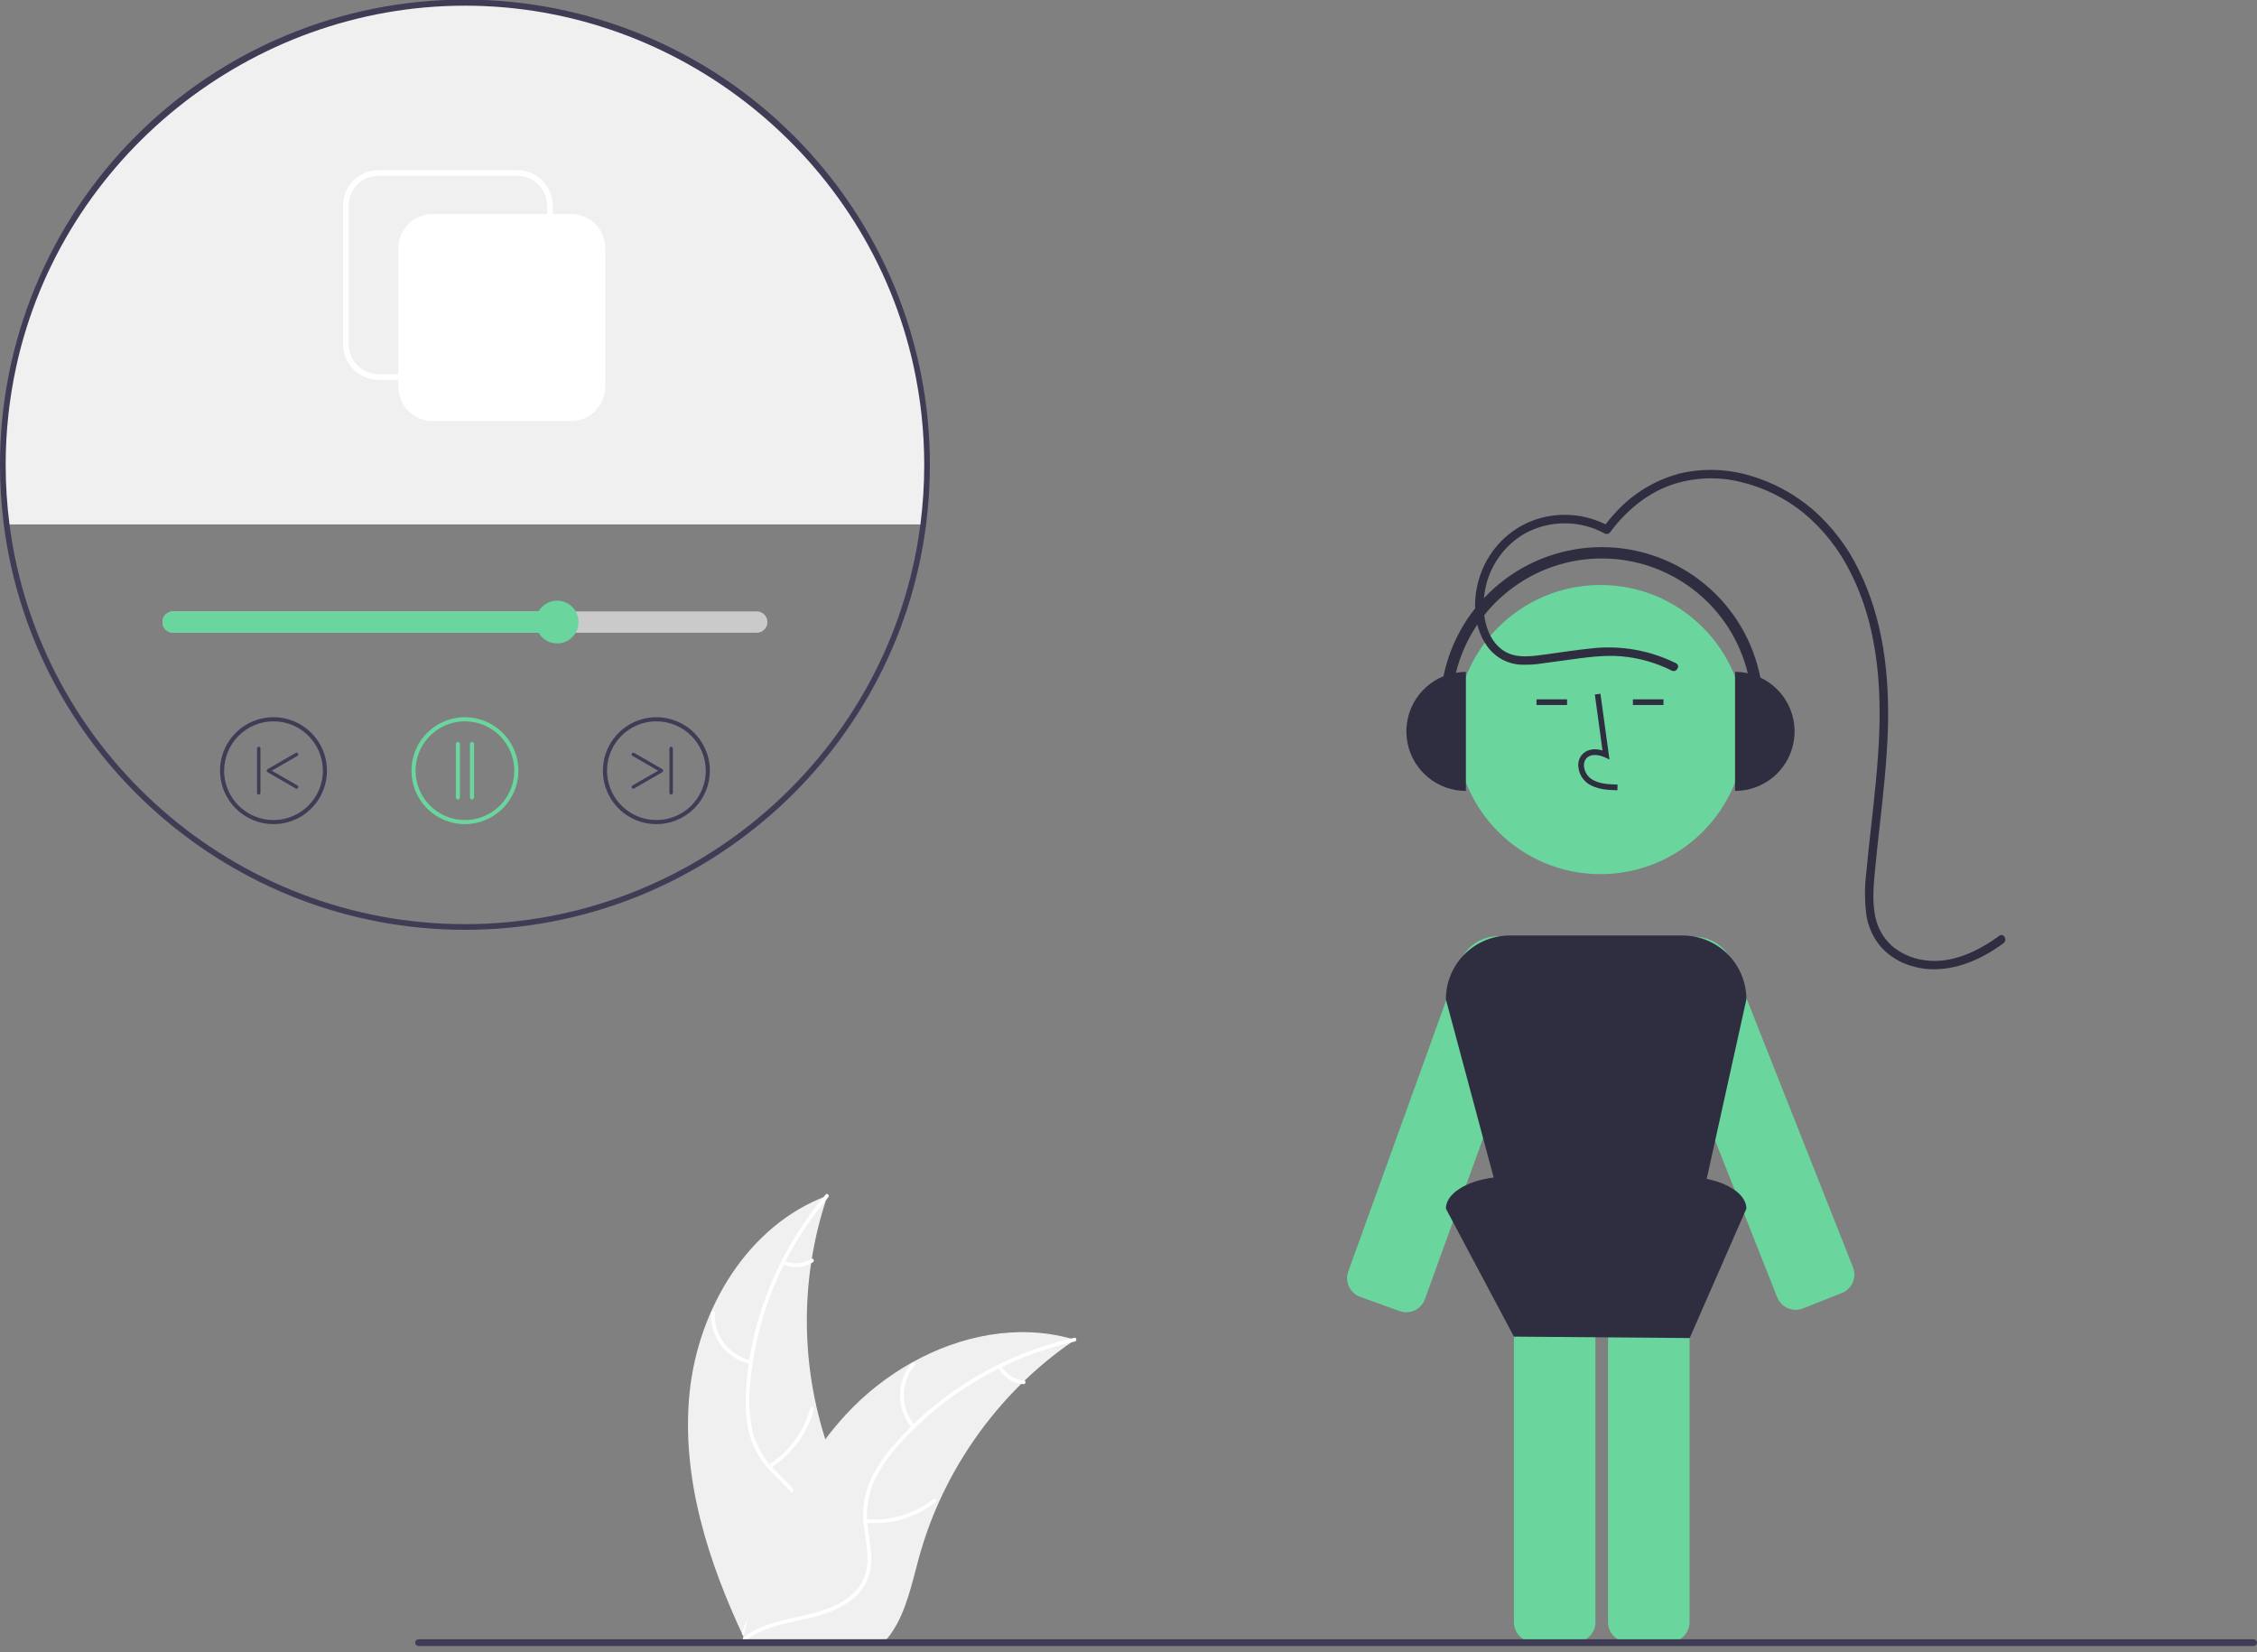 <svg width="209" height="153" viewBox="0 0 209 153" fill="none" xmlns="http://www.w3.org/2000/svg">
<rect x="0" y="0" width="209" height="153" fill="#808080" stroke="none"/>
<g clip-path="url(#clip0_1_1050)">
<path d="M63.853 129.002C64.635 121.206 69.269 113.433 76.622 110.727C73.889 118.797 74.099 127.574 77.214 135.505C78.427 138.559 80.093 141.829 79.096 144.96C78.475 146.909 76.879 148.426 75.079 149.394C73.277 150.361 71.264 150.85 69.277 151.33L68.891 151.664C65.549 144.578 63.071 136.799 63.853 129.002Z" fill="#F0F0F0"/>
<path d="M76.7 110.872C72.498 115.812 69.959 121.95 69.445 128.415C69.309 129.805 69.393 131.207 69.695 132.571C70.031 133.89 70.714 135.094 71.674 136.059C72.55 136.978 73.553 137.815 74.191 138.93C74.509 139.506 74.702 140.142 74.757 140.798C74.812 141.453 74.727 142.113 74.51 142.733C74.007 144.293 72.974 145.58 71.919 146.803C70.749 148.161 69.511 149.553 69.042 151.328C68.985 151.543 68.655 151.442 68.712 151.227C69.528 148.14 72.463 146.327 73.817 143.532C74.448 142.227 74.691 140.724 74.037 139.379C73.466 138.202 72.433 137.338 71.537 136.416C70.588 135.488 69.88 134.341 69.475 133.077C69.106 131.733 68.967 130.336 69.066 128.946C69.239 125.813 69.904 122.726 71.035 119.799C72.308 116.452 74.145 113.347 76.465 110.618C76.609 110.45 76.842 110.704 76.7 110.872V110.872Z" fill="white"/>
<path d="M69.488 126.324C68.415 126.09 67.46 125.483 66.793 124.61C66.127 123.737 65.792 122.656 65.849 121.56C65.852 121.515 65.872 121.473 65.905 121.443C65.938 121.413 65.981 121.396 66.026 121.397C66.071 121.399 66.114 121.417 66.145 121.449C66.176 121.481 66.194 121.524 66.195 121.569C66.139 122.59 66.451 123.597 67.073 124.408C67.696 125.22 68.588 125.782 69.588 125.993C69.805 126.04 69.704 126.37 69.488 126.324Z" fill="white"/>
<path d="M71.168 135.653C73.067 134.456 74.446 132.588 75.029 130.42C75.087 130.206 75.417 130.306 75.359 130.521C74.748 132.775 73.31 134.717 71.331 135.957C71.142 136.075 70.98 135.77 71.168 135.653Z" fill="white"/>
<path d="M72.637 116.771C73.033 116.948 73.467 117.024 73.9 116.992C74.332 116.959 74.751 116.82 75.116 116.586C75.303 116.466 75.465 116.771 75.279 116.891C74.874 117.147 74.412 117.3 73.934 117.337C73.456 117.374 72.976 117.293 72.536 117.102C72.493 117.087 72.457 117.057 72.436 117.017C72.415 116.977 72.409 116.93 72.421 116.886C72.435 116.843 72.465 116.806 72.505 116.784C72.546 116.763 72.593 116.758 72.637 116.771H72.637Z" fill="white"/>
<path d="M99.549 124.072C99.435 124.151 99.32 124.229 99.205 124.311C97.668 125.375 96.221 126.562 94.876 127.86C94.77 127.959 94.665 128.06 94.562 128.162C91.356 131.324 88.766 135.054 86.921 139.162C86.189 140.798 85.582 142.487 85.106 144.214C84.448 146.6 83.925 149.239 82.558 151.21C82.418 151.418 82.265 151.616 82.1 151.804L69.329 152.108C69.3 152.095 69.27 152.084 69.241 152.07L68.732 152.105C68.75 152.014 68.771 151.921 68.789 151.83C68.8 151.777 68.813 151.724 68.823 151.672C68.831 151.636 68.839 151.601 68.844 151.569C68.847 151.557 68.85 151.546 68.852 151.537C68.857 151.505 68.865 151.475 68.871 151.446C68.986 150.921 69.106 150.397 69.23 149.872C69.23 149.869 69.23 149.869 69.232 149.866C70.184 145.87 71.477 141.918 73.329 138.288C73.385 138.179 73.441 138.067 73.502 137.957C74.346 136.326 75.322 134.766 76.42 133.293C77.024 132.489 77.668 131.716 78.35 130.976C80.117 129.07 82.172 127.452 84.44 126.184C88.963 123.657 94.244 122.604 99.174 123.965C99.3 124 99.423 124.035 99.549 124.072Z" fill="#F0F0F0"/>
<path d="M99.525 124.235C93.195 125.65 87.473 129.022 83.17 133.874C82.225 134.902 81.448 136.073 80.868 137.343C80.342 138.598 80.162 139.972 80.347 141.32C80.494 142.581 80.791 143.853 80.629 145.128C80.536 145.779 80.307 146.403 79.956 146.959C79.606 147.516 79.141 147.992 78.594 148.356C77.253 149.299 75.653 149.704 74.075 150.046C72.323 150.426 70.496 150.792 69.054 151.927C68.879 152.064 68.676 151.785 68.85 151.647C71.361 149.674 74.796 149.993 77.56 148.576C78.849 147.915 79.948 146.861 80.236 145.393C80.488 144.11 80.184 142.798 80.024 141.522C79.824 140.21 79.949 138.868 80.388 137.615C80.902 136.319 81.632 135.121 82.548 134.07C84.573 131.673 86.962 129.608 89.627 127.953C92.659 126.047 95.995 124.673 99.49 123.891C99.706 123.843 99.74 124.187 99.525 124.235Z" fill="white"/>
<path d="M84.463 132.23C83.747 131.398 83.35 130.338 83.344 129.24C83.337 128.142 83.721 127.077 84.427 126.236C84.57 126.066 84.841 126.281 84.697 126.451C84.038 127.233 83.681 128.225 83.689 129.248C83.698 130.27 84.071 131.256 84.743 132.027C84.888 132.195 84.608 132.397 84.463 132.23Z" fill="white"/>
<path d="M80.188 140.691C82.425 140.879 84.651 140.217 86.421 138.838C86.597 138.701 86.8 138.98 86.625 139.117C84.779 140.549 82.462 141.233 80.135 141.032C79.913 141.012 79.968 140.671 80.188 140.691H80.188Z" fill="white"/>
<path d="M92.729 126.499C92.939 126.879 93.24 127.201 93.605 127.435C93.97 127.67 94.387 127.811 94.82 127.844C95.042 127.861 94.987 128.202 94.766 128.185C94.288 128.146 93.828 127.99 93.424 127.732C93.02 127.473 92.685 127.12 92.45 126.702C92.424 126.665 92.414 126.619 92.421 126.574C92.428 126.53 92.452 126.489 92.487 126.461C92.525 126.434 92.571 126.423 92.616 126.431C92.661 126.438 92.702 126.462 92.729 126.499Z" fill="white"/>
<path d="M130.225 121.526C130.012 121.525 129.8 121.488 129.6 121.415L125.832 120.055L125.833 120.051C125.409 119.861 125.072 119.519 124.89 119.092C124.707 118.664 124.694 118.184 124.851 117.747L135.161 89.194C135.489 88.286 136.153 87.538 137.016 87.104C137.879 86.67 138.875 86.583 139.8 86.862C140.725 87.14 141.508 87.763 141.988 88.601C142.468 89.439 142.608 90.429 142.381 91.368C142.348 91.5 142.309 91.63 142.262 91.758L131.952 120.311C131.824 120.666 131.589 120.973 131.28 121.191C130.971 121.408 130.603 121.525 130.225 121.526H130.225Z" fill="#6AD59D"/>
<path d="M154.616 152.069H150.741C150.254 152.069 149.787 151.875 149.442 151.53C149.098 151.186 148.904 150.719 148.903 150.232V117.937C148.904 117.45 149.098 116.983 149.442 116.638C149.787 116.294 150.254 116.1 150.741 116.099H154.616C155.103 116.1 155.57 116.294 155.915 116.638C156.259 116.983 156.453 117.45 156.454 117.937V150.232C156.453 150.719 156.259 151.186 155.915 151.53C155.57 151.875 155.103 152.069 154.616 152.069Z" fill="#6AD59D"/>
<path d="M145.902 152.069H142.027C141.54 152.069 141.073 151.875 140.728 151.53C140.384 151.186 140.19 150.719 140.189 150.232V117.937C140.19 117.45 140.384 116.983 140.728 116.638C141.073 116.294 141.54 116.1 142.027 116.099H145.902C146.389 116.1 146.856 116.294 147.201 116.638C147.545 116.983 147.739 117.45 147.74 117.937V150.232C147.739 150.719 147.545 151.186 147.201 151.53C146.856 151.875 146.389 152.069 145.902 152.069Z" fill="#6AD59D"/>
<path d="M148.206 80.952C155.6 80.952 161.595 74.958 161.595 67.563C161.595 60.169 155.6 54.174 148.206 54.174C140.811 54.174 134.817 60.169 134.817 67.563C134.817 74.958 140.811 80.952 148.206 80.952Z" fill="#6AD59D"/>
<path d="M149.771 73.184C148.903 73.16 147.823 73.129 146.991 72.522C146.743 72.333 146.54 72.093 146.394 71.817C146.249 71.542 146.166 71.238 146.151 70.927C146.136 70.706 146.172 70.485 146.257 70.28C146.341 70.076 146.472 69.894 146.639 69.748C147.074 69.381 147.708 69.294 148.392 69.495L147.684 64.317L148.204 64.246L149.037 70.334L148.603 70.134C148.099 69.903 147.408 69.786 146.978 70.149C146.873 70.244 146.79 70.362 146.738 70.493C146.685 70.625 146.664 70.767 146.675 70.909C146.688 71.14 146.751 71.366 146.859 71.571C146.966 71.776 147.117 71.956 147.301 72.098C147.948 72.571 148.809 72.632 149.786 72.659L149.771 73.184Z" fill="#2F2E41"/>
<path d="M145.111 64.763H142.283V65.289H145.111V64.763Z" fill="#2F2E41"/>
<path d="M154.037 64.763H151.209V65.289H154.037V64.763Z" fill="#2F2E41"/>
<path d="M166.279 121.3C165.911 121.299 165.551 121.188 165.246 120.981C164.942 120.774 164.706 120.481 164.569 120.138L153.394 91.913C153.211 91.452 153.121 90.96 153.129 90.464C153.137 89.969 153.242 89.479 153.439 89.024C153.636 88.569 153.92 88.157 154.276 87.812C154.632 87.468 155.053 87.196 155.514 87.013C155.975 86.831 156.467 86.741 156.963 86.749C157.458 86.757 157.948 86.862 158.403 87.059C158.858 87.256 159.269 87.54 159.614 87.896C159.959 88.252 160.231 88.673 160.413 89.134L171.589 117.359C171.685 117.6 171.729 117.858 171.717 118.117C171.701 118.471 171.583 118.813 171.377 119.101C171.171 119.39 170.887 119.613 170.557 119.744L166.955 121.171C166.74 121.256 166.51 121.3 166.279 121.3Z" fill="#6AD59D"/>
<path d="M158.043 109.17L161.717 92.544C161.717 90.977 161.095 89.474 159.986 88.365C158.878 87.257 157.375 86.634 155.807 86.634H139.799C138.232 86.634 136.729 87.257 135.62 88.365C134.512 89.474 133.889 90.977 133.889 92.544L138.315 109.044C135.769 109.376 133.889 110.543 133.889 111.93L140.19 123.781L156.467 123.913L161.717 111.93C161.717 110.683 160.198 109.615 158.043 109.17Z" fill="#2F2E41"/>
<path d="M163.011 62.748C162.344 59.355 160.523 56.298 157.858 54.095C155.192 51.893 151.846 50.682 148.388 50.668C144.931 50.654 141.575 51.837 138.891 54.017C136.208 56.198 134.362 59.24 133.668 62.627C132.483 63.108 131.503 63.987 130.895 65.111C130.287 66.236 130.088 67.537 130.334 68.791C130.579 70.046 131.253 71.176 132.24 71.989C133.227 72.801 134.466 73.246 135.744 73.245V62.219C135.434 62.221 135.125 62.249 134.82 62.303C135.565 59.278 137.303 56.591 139.757 54.672C142.21 52.753 145.237 51.713 148.352 51.718C151.467 51.723 154.49 52.774 156.937 54.701C159.384 56.629 161.113 59.322 161.847 62.349C161.46 62.263 161.064 62.22 160.667 62.219V73.245C161.92 73.246 163.136 72.82 164.115 72.036C165.093 71.253 165.775 70.159 166.048 68.936C166.321 67.713 166.169 66.433 165.617 65.308C165.064 64.183 164.145 63.28 163.011 62.748Z" fill="#2F2E41"/>
<path d="M155.196 61.42C152.789 60.226 150.091 59.747 147.421 60.04C145.965 60.188 144.516 60.416 143.066 60.613C141.851 60.778 140.471 60.996 139.359 60.336C137.471 59.216 137.135 56.497 137.537 54.539C137.747 53.464 138.186 52.448 138.825 51.559C139.463 50.67 140.285 49.928 141.236 49.385C142.366 48.777 143.63 48.459 144.914 48.462C146.197 48.464 147.46 48.787 148.588 49.4C148.679 49.449 148.785 49.462 148.885 49.436C148.986 49.41 149.072 49.346 149.127 49.258C150.535 47.355 152.443 45.742 154.688 44.931C156.762 44.21 159.001 44.103 161.135 44.62C163.302 45.129 165.325 46.124 167.05 47.531C168.846 49.032 170.31 50.89 171.348 52.989C173.662 57.525 174.198 62.732 174.024 67.755C173.922 70.678 173.595 73.587 173.272 76.492C173.11 77.946 172.949 79.401 172.816 80.858C172.664 82.105 172.662 83.366 172.81 84.614C172.961 85.787 173.462 86.888 174.246 87.774C174.996 88.563 175.94 89.141 176.983 89.45C179.332 90.18 181.819 89.56 183.914 88.39C184.472 88.075 185.01 87.727 185.526 87.347C185.931 87.05 185.538 86.367 185.128 86.666C183.138 88.12 180.661 89.314 178.131 88.911C177.055 88.757 176.043 88.307 175.208 87.612C174.342 86.831 173.775 85.772 173.604 84.619C173.382 83.36 173.494 82.057 173.609 80.794C173.743 79.336 173.905 77.882 174.067 76.427C174.393 73.501 174.72 70.571 174.816 67.626C174.979 62.587 174.406 57.399 172.146 52.827C171.123 50.695 169.682 48.79 167.908 47.225C166.205 45.756 164.207 44.671 162.048 44.043C159.931 43.413 157.687 43.347 155.536 43.85C153.244 44.459 151.177 45.719 149.585 47.478C149.18 47.917 148.8 48.379 148.447 48.861L148.986 48.72C147.916 48.135 146.734 47.787 145.519 47.698C144.304 47.609 143.084 47.781 141.941 48.204C140.831 48.629 139.826 49.288 138.995 50.137C138.164 50.986 137.525 52.004 137.123 53.122C136.339 55.238 136.341 57.927 137.697 59.821C138.05 60.327 138.514 60.745 139.052 61.045C139.591 61.344 140.191 61.518 140.806 61.552C141.495 61.581 142.185 61.539 142.865 61.428C143.625 61.327 144.384 61.222 145.144 61.118C146.817 60.891 148.49 60.637 150.182 60.784C151.79 60.928 153.356 61.375 154.798 62.1C155.25 62.327 155.649 61.648 155.196 61.42Z" fill="#2F2E41"/>
<path d="M208.687 152.434H38.755C38.672 152.434 38.593 152.401 38.534 152.342C38.476 152.284 38.443 152.204 38.443 152.122C38.443 152.039 38.476 151.959 38.534 151.901C38.593 151.842 38.672 151.809 38.755 151.809H208.687C208.77 151.809 208.849 151.842 208.908 151.901C208.966 151.959 208.999 152.039 208.999 152.122C208.999 152.204 208.966 152.284 208.908 152.342C208.849 152.401 208.77 152.434 208.687 152.434Z" fill="#3F3D56"/>
<path d="M85.847 43.055C85.847 44.898 85.729 46.739 85.495 48.568H0.614C0.38 46.739 0.263 44.898 0.262 43.055C0.258 37.432 1.361 31.863 3.509 26.668C5.658 21.471 8.809 16.75 12.783 12.772C16.757 8.795 21.476 5.639 26.67 3.487C31.864 1.334 37.432 0.226 43.054 0.226C48.677 0.226 54.245 1.334 59.439 3.487C64.633 5.639 69.352 8.795 73.326 12.772C77.3 16.75 80.451 21.471 82.6 26.668C84.748 31.863 85.851 37.432 85.847 43.055Z" fill="#F0F0F0"/>
<path d="M43.055 86.109C21.461 86.109 3.104 69.984 0.354 48.601C0.119 46.762 0.001 44.909 1.57531e-05 43.055C-0.005 37.398 1.105 31.795 3.267 26.567C5.428 21.339 8.599 16.588 12.597 12.587C16.596 8.585 21.344 5.41 26.57 3.244C31.796 1.078 37.398 -0.037 43.055 -0.037C48.712 -0.037 54.313 1.078 59.539 3.244C64.765 5.41 69.513 8.585 73.512 12.587C77.51 16.588 80.681 21.339 82.843 26.567C85.004 31.795 86.114 37.398 86.109 43.055C86.109 44.909 85.99 46.761 85.755 48.601C83.006 69.984 64.648 86.109 43.055 86.109ZM43.055 0.525C23.216 0.525 5.744 14.571 1.509 33.922C0.854 36.922 0.524 39.984 0.525 43.055C0.526 44.887 0.642 46.717 0.875 48.534C3.591 69.656 21.724 85.584 43.055 85.584C64.385 85.584 82.518 69.656 85.234 48.534C85.467 46.717 85.584 44.887 85.584 43.055C85.585 39.984 85.256 36.922 84.6 33.922C80.365 14.57 62.893 0.525 43.055 0.525Z" fill="#3F3D56"/>
<path d="M70.076 56.617H16.033C15.77 56.617 15.518 56.721 15.332 56.907C15.147 57.092 15.043 57.344 15.043 57.607C15.043 57.869 15.147 58.121 15.332 58.307C15.518 58.493 15.77 58.597 16.033 58.597H70.076C70.339 58.597 70.59 58.492 70.775 58.306C70.961 58.121 71.065 57.869 71.065 57.607C71.065 57.344 70.961 57.093 70.775 56.907C70.59 56.721 70.339 56.617 70.076 56.617Z" fill="#CACACA"/>
<path d="M51.591 56.617V58.597H16.033C15.771 58.597 15.519 58.492 15.334 58.306C15.148 58.121 15.044 57.869 15.044 57.607C15.044 57.344 15.148 57.093 15.334 56.907C15.519 56.721 15.771 56.617 16.033 56.617H51.591Z" fill="#6AD59D"/>
<path d="M51.591 59.587C52.685 59.587 53.572 58.701 53.572 57.607C53.572 56.513 52.685 55.626 51.591 55.626C50.497 55.626 49.61 56.513 49.61 57.607C49.61 58.701 50.497 59.587 51.591 59.587Z" fill="#6AD59D"/>
<path d="M43.054 76.323C42.075 76.323 41.118 76.033 40.303 75.489C39.489 74.944 38.855 74.171 38.48 73.266C38.105 72.361 38.007 71.366 38.198 70.405C38.389 69.445 38.861 68.562 39.553 67.87C40.246 67.177 41.128 66.706 42.089 66.515C43.049 66.324 44.045 66.422 44.949 66.796C45.854 67.171 46.628 67.806 47.172 68.62C47.716 69.435 48.006 70.392 48.006 71.371C48.005 72.684 47.483 73.943 46.554 74.871C45.626 75.799 44.367 76.322 43.054 76.323ZM43.054 66.8C42.151 66.8 41.267 67.069 40.515 67.571C39.763 68.073 39.178 68.787 38.832 69.622C38.486 70.457 38.395 71.376 38.572 72.263C38.748 73.15 39.183 73.964 39.822 74.603C40.462 75.243 41.276 75.678 42.163 75.854C43.049 76.031 43.968 75.94 44.804 75.594C45.639 75.248 46.353 74.662 46.855 73.911C47.357 73.159 47.625 72.275 47.625 71.371C47.624 70.159 47.142 68.998 46.285 68.141C45.428 67.284 44.266 66.802 43.054 66.8Z" fill="#6AD59D"/>
<path d="M42.401 74.038C42.35 74.038 42.302 74.018 42.266 73.982C42.23 73.946 42.21 73.898 42.21 73.847V68.895C42.21 68.871 42.215 68.846 42.225 68.823C42.234 68.799 42.248 68.778 42.266 68.761C42.284 68.743 42.305 68.729 42.328 68.719C42.351 68.71 42.376 68.705 42.401 68.705C42.426 68.705 42.45 68.71 42.474 68.719C42.497 68.729 42.518 68.743 42.535 68.761C42.553 68.778 42.567 68.799 42.577 68.823C42.586 68.846 42.591 68.871 42.591 68.895V73.847C42.591 73.898 42.571 73.946 42.535 73.982C42.5 74.018 42.451 74.038 42.401 74.038Z" fill="#6AD59D"/>
<path d="M43.709 74.038C43.658 74.038 43.61 74.018 43.574 73.982C43.538 73.946 43.518 73.898 43.518 73.847V68.895C43.518 68.871 43.523 68.846 43.533 68.823C43.542 68.799 43.556 68.778 43.574 68.761C43.592 68.743 43.612 68.729 43.636 68.719C43.659 68.71 43.684 68.705 43.709 68.705C43.733 68.705 43.758 68.71 43.781 68.719C43.804 68.729 43.825 68.743 43.843 68.761C43.861 68.778 43.875 68.799 43.885 68.823C43.894 68.846 43.899 68.871 43.899 68.895V73.847C43.899 73.898 43.879 73.946 43.843 73.982C43.807 74.018 43.759 74.038 43.709 74.038Z" fill="#6AD59D"/>
<path d="M20.375 71.371C20.375 70.392 20.665 69.435 21.209 68.62C21.753 67.806 22.526 67.171 23.431 66.796C24.336 66.422 25.332 66.324 26.292 66.515C27.253 66.706 28.135 67.177 28.828 67.87C29.52 68.562 29.992 69.445 30.183 70.405C30.374 71.366 30.276 72.361 29.901 73.266C29.526 74.171 28.892 74.944 28.077 75.489C27.263 76.033 26.306 76.323 25.326 76.323C24.013 76.322 22.755 75.799 21.826 74.871C20.898 73.943 20.376 72.684 20.375 71.371ZM20.755 71.371C20.755 72.275 21.023 73.159 21.526 73.911C22.028 74.662 22.742 75.248 23.577 75.594C24.412 75.94 25.331 76.031 26.218 75.854C27.105 75.678 27.919 75.243 28.558 74.603C29.198 73.964 29.633 73.15 29.809 72.263C29.986 71.376 29.895 70.457 29.549 69.622C29.203 68.787 28.617 68.073 27.866 67.571C27.114 67.069 26.23 66.8 25.326 66.8C24.114 66.802 22.953 67.284 22.096 68.141C21.239 68.998 20.757 70.159 20.755 71.371Z" fill="#3F3D56"/>
<path d="M27.465 73.038C27.5 73.038 27.534 73.027 27.562 73.006C27.589 72.985 27.609 72.955 27.618 72.921C27.627 72.887 27.625 72.852 27.612 72.82C27.598 72.787 27.575 72.76 27.544 72.743L25.169 71.371L27.544 70C27.581 69.979 27.607 69.944 27.618 69.903C27.629 69.863 27.623 69.82 27.602 69.784C27.581 69.747 27.547 69.721 27.506 69.71C27.466 69.699 27.422 69.704 27.386 69.725L24.773 71.234C24.749 71.248 24.729 71.268 24.715 71.292C24.701 71.316 24.694 71.344 24.694 71.371C24.694 71.399 24.701 71.426 24.715 71.451C24.729 71.475 24.749 71.495 24.773 71.508L27.386 73.017C27.41 73.031 27.437 73.038 27.465 73.038Z" fill="#3F3D56"/>
<path d="M23.961 73.589C24.003 73.589 24.043 73.572 24.073 73.542C24.103 73.513 24.119 73.472 24.119 73.43V69.312C24.12 69.291 24.116 69.271 24.108 69.252C24.1 69.232 24.088 69.215 24.073 69.2C24.059 69.185 24.041 69.174 24.022 69.165C24.003 69.157 23.982 69.153 23.961 69.153C23.94 69.153 23.92 69.157 23.9 69.165C23.881 69.174 23.864 69.185 23.849 69.2C23.834 69.215 23.823 69.232 23.815 69.252C23.807 69.271 23.803 69.291 23.803 69.312V73.43C23.803 73.472 23.819 73.513 23.849 73.542C23.879 73.572 23.919 73.589 23.961 73.589Z" fill="#3F3D56"/>
<path d="M60.783 76.323C59.804 76.323 58.846 76.033 58.032 75.489C57.218 74.944 56.583 74.171 56.208 73.266C55.833 72.361 55.735 71.366 55.926 70.405C56.117 69.445 56.589 68.562 57.282 67.87C57.974 67.177 58.856 66.706 59.817 66.515C60.778 66.324 61.773 66.422 62.678 66.796C63.583 67.171 64.356 67.806 64.9 68.62C65.444 69.435 65.735 70.392 65.735 71.371C65.733 72.684 65.211 73.943 64.283 74.871C63.355 75.799 62.096 76.322 60.783 76.323ZM60.783 66.8C59.879 66.8 58.995 67.069 58.244 67.571C57.492 68.073 56.906 68.787 56.56 69.622C56.214 70.457 56.124 71.376 56.3 72.263C56.476 73.15 56.912 73.964 57.551 74.603C58.19 75.243 59.005 75.678 59.891 75.854C60.778 76.031 61.697 75.94 62.532 75.594C63.367 75.248 64.081 74.662 64.584 73.911C65.086 73.159 65.354 72.275 65.354 71.371C65.352 70.159 64.87 68.998 64.013 68.141C63.157 67.284 61.995 66.802 60.783 66.8Z" fill="#3F3D56"/>
<path d="M58.644 73.038C58.609 73.038 58.575 73.027 58.548 73.006C58.52 72.985 58.5 72.955 58.491 72.921C58.482 72.887 58.484 72.852 58.498 72.82C58.511 72.787 58.535 72.76 58.565 72.743L60.941 71.371L58.565 70C58.529 69.979 58.502 69.944 58.491 69.903C58.481 69.863 58.486 69.82 58.507 69.784C58.528 69.747 58.563 69.721 58.603 69.71C58.644 69.699 58.687 69.704 58.723 69.725L61.336 71.234C61.361 71.248 61.38 71.268 61.394 71.292C61.408 71.316 61.416 71.344 61.416 71.371C61.416 71.399 61.408 71.426 61.394 71.451C61.38 71.475 61.361 71.495 61.336 71.508L58.723 73.017C58.699 73.031 58.672 73.038 58.644 73.038Z" fill="#3F3D56"/>
<path d="M62.148 73.589C62.106 73.589 62.066 73.572 62.036 73.542C62.006 73.513 61.99 73.472 61.99 73.43V69.312C61.99 69.291 61.994 69.271 62.002 69.252C62.01 69.232 62.021 69.215 62.036 69.2C62.051 69.185 62.068 69.174 62.087 69.165C62.107 69.157 62.127 69.153 62.148 69.153C62.169 69.153 62.19 69.157 62.209 69.165C62.228 69.174 62.246 69.185 62.26 69.2C62.275 69.215 62.287 69.232 62.295 69.252C62.303 69.271 62.307 69.291 62.306 69.312V73.43C62.306 73.472 62.29 73.513 62.26 73.542C62.23 73.572 62.19 73.589 62.148 73.589Z" fill="#3F3D56"/>
<path d="M52.884 38.985H40.051C39.212 38.984 38.407 38.651 37.814 38.057C37.22 37.464 36.886 36.659 36.885 35.82V22.987C36.886 22.147 37.22 21.343 37.814 20.749C38.407 20.156 39.212 19.822 40.051 19.821H52.884C53.723 19.822 54.528 20.156 55.121 20.749C55.715 21.343 56.049 22.147 56.05 22.987V35.82C56.049 36.659 55.715 37.464 55.121 38.057C54.528 38.651 53.723 38.984 52.884 38.985Z" fill="white"/>
<path d="M47.896 35.179H35.063C34.189 35.178 33.351 34.83 32.733 34.212C32.114 33.594 31.767 32.756 31.766 31.882V19.049C31.767 18.175 32.114 17.337 32.733 16.718C33.351 16.1 34.189 15.753 35.063 15.752H47.896C48.77 15.753 49.608 16.1 50.226 16.718C50.844 17.337 51.192 18.175 51.193 19.049V31.882C51.192 32.756 50.844 33.594 50.226 34.212C49.608 34.83 48.77 35.178 47.896 35.179ZM35.063 16.277C34.328 16.278 33.623 16.57 33.104 17.09C32.584 17.609 32.292 18.314 32.291 19.049V31.882C32.292 32.617 32.584 33.321 33.104 33.841C33.623 34.361 34.328 34.653 35.063 34.654H47.896C48.631 34.653 49.335 34.361 49.855 33.841C50.375 33.321 50.667 32.617 50.668 31.882V19.049C50.667 18.314 50.375 17.609 49.855 17.09C49.335 16.57 48.631 16.278 47.896 16.277H35.063Z" fill="white"/>
</g>
<defs>
<clipPath id="clip0_1_1050">
<rect width="209" height="152.434" fill="white"/>
</clipPath>
</defs>
</svg>

